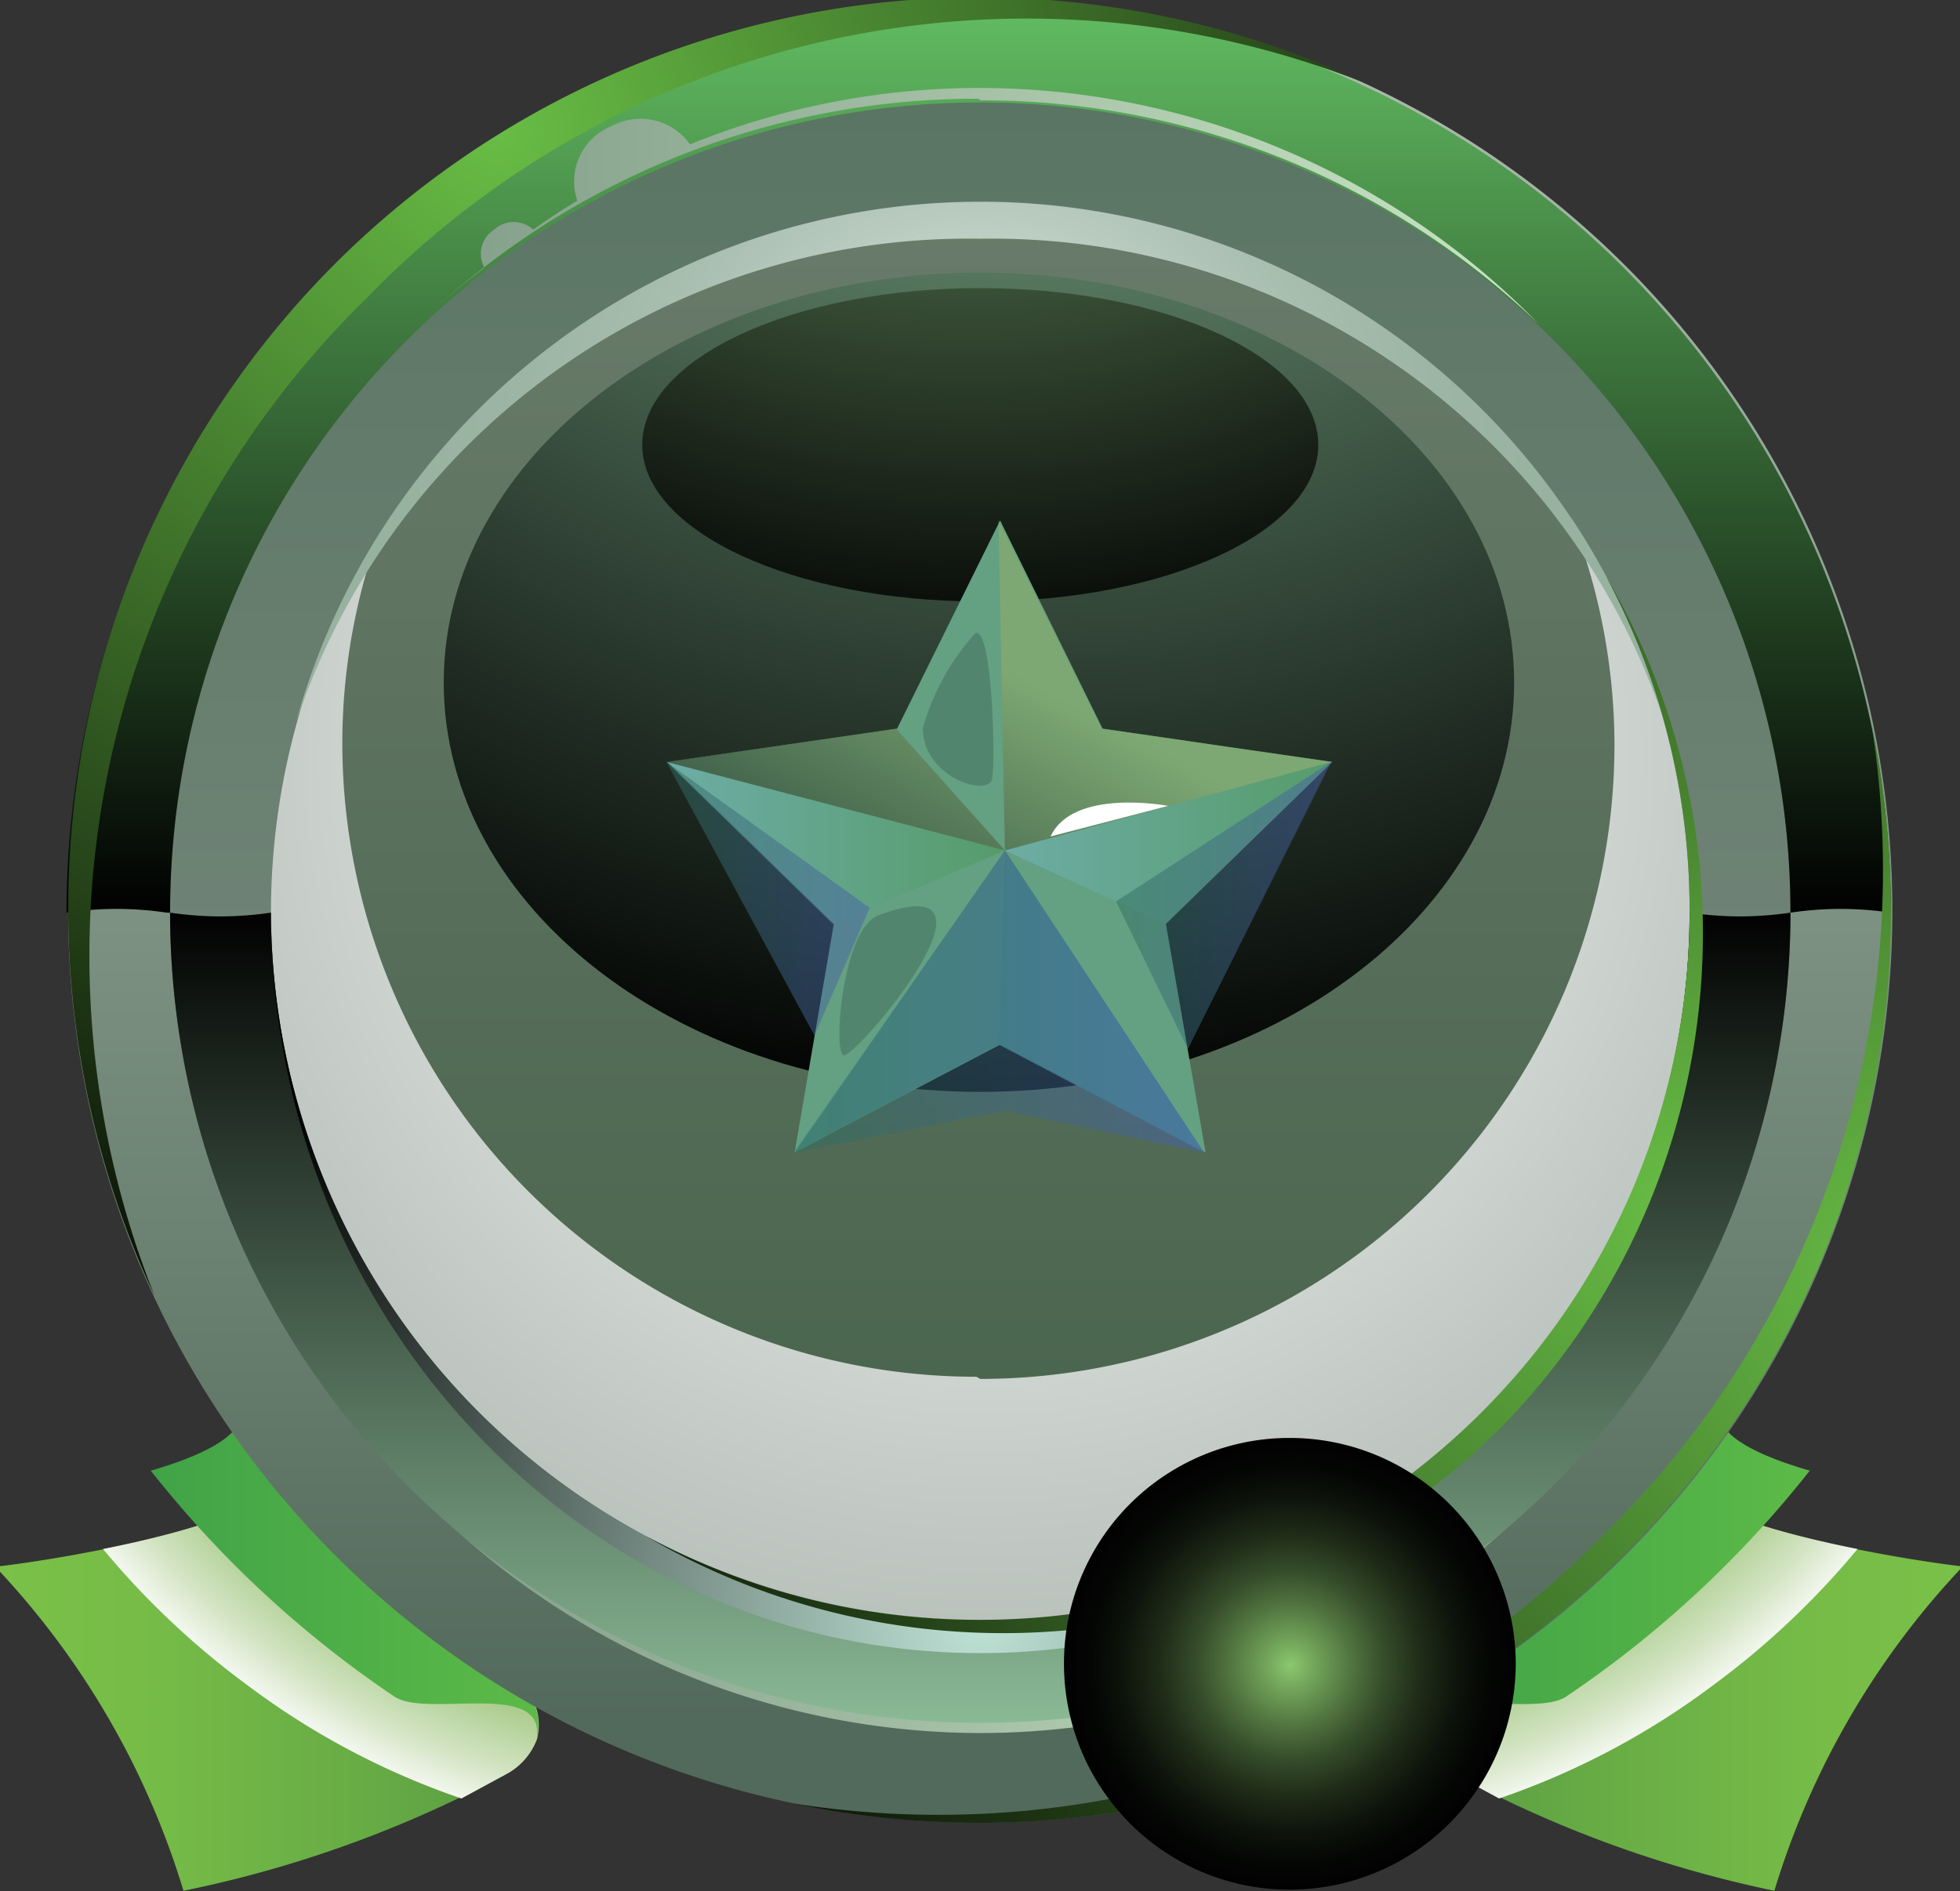 <svg xmlns="http://www.w3.org/2000/svg" xmlns:xlink="http://www.w3.org/1999/xlink" viewBox="0 0 36.53 35.25"><rect x="0" y="0" width="36.53" height="35.25" fill="#333333" stroke="none"/><defs><style>.cls-1{isolation:isolate;}.cls-10,.cls-11,.cls-12,.cls-13,.cls-14,.cls-15,.cls-16,.cls-17,.cls-18,.cls-19,.cls-2,.cls-20,.cls-21,.cls-22,.cls-23,.cls-3,.cls-4,.cls-5,.cls-6,.cls-7,.cls-8,.cls-9{fill-rule:evenodd;}.cls-2{fill:url(#New_Gradient_Swatch_41);}.cls-17,.cls-25,.cls-26,.cls-3,.cls-33,.cls-35,.cls-36,.cls-6,.cls-9{mix-blend-mode:multiply;}.cls-3{fill:url(#radial-gradient);}.cls-4{fill:url(#New_Gradient_Swatch_40);}.cls-5{fill:url(#New_Gradient_Swatch_41-2);}.cls-6{fill:url(#radial-gradient-2);}.cls-7{fill:url(#New_Gradient_Swatch_40-2);}.cls-8{fill:url(#New_Gradient_Swatch_48);}.cls-9{fill:url(#radial-gradient-3);}.cls-10{fill:url(#New_Gradient_Swatch_47);}.cls-11{fill:url(#New_Gradient_Swatch_46);}.cls-12,.cls-13,.cls-14,.cls-15,.cls-16,.cls-18,.cls-19,.cls-23{mix-blend-mode:screen;}.cls-12{fill:url(#New_Gradient_Swatch_49);}.cls-13{fill:url(#New_Gradient_Swatch_45);}.cls-14{fill:url(#linear-gradient);}.cls-15{fill:url(#New_Gradient_Swatch_49-2);}.cls-16{fill:url(#radial-gradient-4);}.cls-17{fill:url(#New_Gradient_Swatch_43);}.cls-18{fill:url(#radial-gradient-5);}.cls-19{fill:url(#radial-gradient-6);}.cls-20,.cls-21,.cls-22,.cls-29,.cls-30,.cls-31{mix-blend-mode:color-dodge;}.cls-20{fill:url(#New_Gradient_Swatch_42);}.cls-21{fill:url(#New_Gradient_Swatch_42-2);}.cls-22{fill:url(#New_Gradient_Swatch_42-3);}.cls-23{fill:url(#radial-gradient-7);}.cls-24{fill:#64a082;}.cls-25,.cls-26,.cls-27,.cls-29,.cls-30,.cls-31,.cls-33,.cls-35,.cls-36{opacity:0.5;}.cls-25{fill:url(#_62_2);}.cls-26{fill:url(#_62_2-2);}.cls-27,.cls-28{fill:#418b90;}.cls-28{opacity:0.7;}.cls-29{fill:url(#_1099_2);}.cls-30{fill:url(#_1099_2-2);}.cls-31{fill:url(#_1099_2-3);}.cls-32{fill:#284641;opacity:0.3;}.cls-33{fill:url(#_105_2);}.cls-34{fill:#fff;}.cls-35{fill:url(#_105_2-2);}.cls-36{fill:url(#_105_2-3);}</style><linearGradient id="New_Gradient_Swatch_41" x1="-2273.83" y1="-185.93" x2="-2263.79" y2="-185.93" gradientUnits="userSpaceOnUse"><stop offset="0" stop-color="#7ac148"/><stop offset="0.3" stop-color="#75bb47"/><stop offset="0.71" stop-color="#66aa45"/><stop offset="1" stop-color="#579943"/></linearGradient><radialGradient id="radial-gradient" cx="-2259.84" cy="-198.28" r="15.96" gradientUnits="userSpaceOnUse"><stop offset="0.71" stop-color="#88b75e"/><stop offset="0.76" stop-color="#8bb962"/><stop offset="0.8" stop-color="#94be6e"/><stop offset="0.85" stop-color="#a3c782"/><stop offset="0.89" stop-color="#b8d49f"/><stop offset="0.94" stop-color="#d3e4c3"/><stop offset="0.99" stop-color="#f4f8f0"/><stop offset="1" stop-color="#fff"/></radialGradient><linearGradient id="New_Gradient_Swatch_40" x1="-2271.02" y1="-187.84" x2="-2263.79" y2="-187.84" gradientUnits="userSpaceOnUse"><stop offset="0" stop-color="#40a347"/><stop offset="1" stop-color="#5cba47"/></linearGradient><linearGradient id="New_Gradient_Swatch_41-2" x1="2620.84" y1="-185.93" x2="2630.87" y2="-185.93" gradientTransform="matrix(-1, 0, 0, 1, 383.54, 0)" xlink:href="#New_Gradient_Swatch_41"/><radialGradient id="radial-gradient-2" cx="2634.82" cy="-198.28" r="15.96" gradientTransform="matrix(-1, 0, 0, 1, 383.54, 0)" xlink:href="#radial-gradient"/><linearGradient id="New_Gradient_Swatch_40-2" x1="-2247.33" y1="-187.84" x2="-2240.1" y2="-187.84" xlink:href="#New_Gradient_Swatch_40"/><linearGradient id="New_Gradient_Swatch_48" x1="-2255.56" y1="-186.24" x2="-2255.56" y2="-213.84" gradientUnits="userSpaceOnUse"><stop offset="0" stop-color="#446149"/><stop offset="1" stop-color="#6a7c6b"/></linearGradient><radialGradient id="radial-gradient-3" cx="-2255.46" cy="-202.87" r="26.07" gradientUnits="userSpaceOnUse"><stop offset="0" stop-color="#fff"/><stop offset="1" stop-color="#8f9c93"/></radialGradient><linearGradient id="New_Gradient_Swatch_47" x1="-2255.56" y1="-184.94" x2="-2255.56" y2="-215.14" gradientUnits="userSpaceOnUse"><stop offset="0" stop-color="#819084"/><stop offset="1" stop-color="#5a7564"/></linearGradient><linearGradient id="New_Gradient_Swatch_46" x1="-2255.56" y1="-184.94" x2="-2255.56" y2="-215.14" gradientUnits="userSpaceOnUse"><stop offset="0" stop-color="#526a5b"/><stop offset="1" stop-color="#a8b9aa"/></linearGradient><linearGradient id="New_Gradient_Swatch_49" x1="-2265.97" y1="-186.91" x2="-2245.15" y2="-186.91" gradientUnits="userSpaceOnUse"><stop offset="0" stop-color="#829e89"/><stop offset="1" stop-color="#c9e4c4"/></linearGradient><linearGradient id="New_Gradient_Swatch_45" x1="-2255.56" y1="-184.94" x2="-2255.56" y2="-200.04" gradientUnits="userSpaceOnUse"><stop offset="0" stop-color="#8ab996"/><stop offset="1" stop-color="#010101"/></linearGradient><linearGradient id="linear-gradient" x1="-2255.56" y1="-200.04" x2="-2255.56" y2="-217.01" gradientUnits="userSpaceOnUse"><stop offset="0" stop-color="#010101"/><stop offset="1" stop-color="#62bd62"/></linearGradient><linearGradient id="New_Gradient_Swatch_49-2" x1="-2265.97" y1="-213.17" x2="-2245.15" y2="-213.17" xlink:href="#New_Gradient_Swatch_49"/><radialGradient id="radial-gradient-4" cx="-2255.56" cy="-186.81" r="15.84" gradientUnits="userSpaceOnUse"><stop offset="0" stop-color="#bfe3d6"/><stop offset="1" stop-color="#010101"/></radialGradient><radialGradient id="New_Gradient_Swatch_43" cx="-2255.56" cy="-208.42" r="14.33" gradientUnits="userSpaceOnUse"><stop offset="0" stop-color="#fff"/><stop offset="0.01" stop-color="#fdfefd"/><stop offset="0.16" stop-color="#d9e2dc"/><stop offset="0.3" stop-color="#bccdc2"/><stop offset="0.45" stop-color="#a8beaf"/><stop offset="0.6" stop-color="#9cb5a4"/><stop offset="0.75" stop-color="#98b2a0"/></radialGradient><radialGradient id="radial-gradient-5" cx="-2254.56" cy="-224.32" r="28.26" gradientUnits="userSpaceOnUse"><stop offset="0" stop-color="#97d1a6"/><stop offset="1" stop-color="#010101"/></radialGradient><radialGradient id="radial-gradient-6" cx="-2255.69" cy="-223.23" r="18.76" gradientUnits="userSpaceOnUse"><stop offset="0" stop-color="#93cd8c"/><stop offset="1" stop-color="#010101"/></radialGradient><radialGradient id="New_Gradient_Swatch_42" cx="-2264.56" cy="-214.56" r="24.66" gradientUnits="userSpaceOnUse"><stop offset="0" stop-color="#68bd45"/><stop offset="1" stop-color="#010101"/></radialGradient><radialGradient id="New_Gradient_Swatch_42-2" cx="-2238.13" cy="-193.21" r="26.13" xlink:href="#New_Gradient_Swatch_42"/><radialGradient id="New_Gradient_Swatch_42-3" cx="-2242.55" cy="-194.48" r="24.73" xlink:href="#New_Gradient_Swatch_42"/><radialGradient id="radial-gradient-7" cx="-2249.79" cy="-185.97" r="4.21" gradientUnits="userSpaceOnUse"><stop offset="0" stop-color="#8bc86e"/><stop offset="0.09" stop-color="#76aa5d"/><stop offset="0.26" stop-color="#537741"/><stop offset="0.42" stop-color="#354c2a"/><stop offset="0.58" stop-color="#1f2c18"/><stop offset="0.74" stop-color="#0e140b"/><stop offset="0.88" stop-color="#040604"/><stop offset="1" stop-color="#010101"/></radialGradient><linearGradient id="_62_2" x1="12.42" y1="15.71" x2="18.73" y2="15.71" gradientUnits="userSpaceOnUse"><stop offset="0" stop-color="#76b9c9"/><stop offset="1" stop-color="#489752"/></linearGradient><linearGradient id="_62_2-2" x1="18.73" y1="15.71" x2="24.81" y2="15.71" xlink:href="#_62_2"/><linearGradient id="_1099_2" x1="19.04" y1="12.65" x2="16.4" y2="17.72" gradientUnits="userSpaceOnUse"><stop offset="0" stop-color="#97af63"/><stop offset="1" stop-color="#010101"/></linearGradient><linearGradient id="_1099_2-2" x1="22.16" y1="14.28" x2="19.51" y2="19.34" xlink:href="#_1099_2"/><linearGradient id="_1099_2-3" x1="17.29" y1="11.74" x2="14.64" y2="16.8" xlink:href="#_1099_2"/><linearGradient id="_105_2" x1="14.81" y1="18.67" x2="22.44" y2="18.67" gradientUnits="userSpaceOnUse"><stop offset="0" stop-color="#306e5e"/><stop offset="1" stop-color="#4961ac"/></linearGradient><linearGradient id="_105_2-2" x1="12.42" y1="16.75" x2="16.21" y2="16.75" xlink:href="#_105_2"/><linearGradient id="_105_2-3" x1="20.8" y1="16.87" x2="24.81" y2="16.87" xlink:href="#_105_2"/></defs><g class="cls-1"><g id="Layer_1" data-name="Layer 1"><path class="cls-2" d="M-2273.83-187.82c.73-.08,5.37-.76,5.37-1.86a.56.56,0,0,0-.22-.4,13.56,13.56,0,0,1,4.66,4.56,1.09,1.09,0,0,1,.19.92,1.23,1.23,0,0,1-.58.66,21.88,21.88,0,0,1-6,2.17,15.21,15.21,0,0,0-3.47-6Z" transform="translate(2273.83 217.01)"/><path class="cls-3" d="M-2268.46-189.68c0,.7-1.89,1.23-3.45,1.54a15.2,15.2,0,0,0,2.68,2.53,14.38,14.38,0,0,0,4,2.12l.83-.45a1.23,1.23,0,0,0,.58-.66,1.09,1.09,0,0,0-.19-.92,13.56,13.56,0,0,0-4.66-4.56.56.56,0,0,1,.22.4Z" transform="translate(2273.83 217.01)"/><path class="cls-4" d="M-2266.48-185.39c.61.41,2.84-.33,2.65.79a1.09,1.09,0,0,0-.19-.92,19.62,19.62,0,0,0-5.52-5.56.55.55,0,0,1,.21.4c0,.45-.76.81-1.69,1.08a20,20,0,0,0,4.54,4.21Z" transform="translate(2273.83 217.01)"/><path class="cls-5" d="M-2237.29-187.82c-.73-.08-5.37-.76-5.37-1.86a.56.56,0,0,1,.22-.4,13.56,13.56,0,0,0-4.66,4.56,1.09,1.09,0,0,0-.19.92,1.23,1.23,0,0,0,.58.66,21.88,21.88,0,0,0,5.95,2.17,15.21,15.21,0,0,1,3.47-6Z" transform="translate(2273.83 217.01)"/><path class="cls-6" d="M-2242.66-189.68c0,.7,1.89,1.23,3.45,1.54a15.2,15.2,0,0,1-2.68,2.53,14.38,14.38,0,0,1-4,2.12l-.83-.45a1.23,1.23,0,0,1-.58-.66,1.09,1.09,0,0,1,.19-.92,13.56,13.56,0,0,1,4.66-4.56.56.56,0,0,0-.22.4Z" transform="translate(2273.83 217.01)"/><path class="cls-7" d="M-2244.64-185.39c-.61.41-2.83-.33-2.65.79a1.09,1.09,0,0,1,.19-.92,19.62,19.62,0,0,1,5.52-5.56.55.55,0,0,0-.21.4c0,.45.76.81,1.69,1.08a20,20,0,0,1-4.54,4.21Z" transform="translate(2273.83 217.01)"/><path class="cls-8" d="M-2255.56-213.84a13.8,13.8,0,0,1,13.8,13.8,13.8,13.8,0,0,1-13.8,13.8,13.8,13.8,0,0,1-13.8-13.8,13.8,13.8,0,0,1,13.8-13.8Z" transform="translate(2273.83 217.01)"/><path class="cls-9" d="M-2255.56-191.31a11.82,11.82,0,0,0,11.82-11.82,11.61,11.61,0,0,0-1-4.69,13.28,13.28,0,0,1,2.55,7.86,13.4,13.4,0,0,1-13.4,13.4A13.4,13.4,0,0,1-2269-200a13.28,13.28,0,0,1,2.55-7.86,11.61,11.61,0,0,0-1,4.69,11.82,11.82,0,0,0,11.82,11.82Z" transform="translate(2273.83 217.01)"/><path class="cls-10" d="M-2255.56-213.26A13.22,13.22,0,0,1-2242.34-200a13.22,13.22,0,0,1-13.22,13.22A13.22,13.22,0,0,1-2268.78-200a13.22,13.22,0,0,1,13.22-13.22Zm15.1,13.22a15.1,15.1,0,0,0-15.1-15.1,15.1,15.1,0,0,0-15.1,15.1,15.1,15.1,0,0,0,15.1,15.1,15.1,15.1,0,0,0,15.1-15.1Z" transform="translate(2273.83 217.01)"/><path class="cls-11" d="M-2255.56-184.94a15.1,15.1,0,0,0,15.1-15.1,15.1,15.1,0,0,0-15.1-15.1,15.1,15.1,0,0,0-15.1,15.1,15.1,15.1,0,0,0,15.1,15.1Zm17-15.1a17,17,0,0,1-17,17,17,17,0,0,1-17-17,17,17,0,0,1,17-17,17,17,0,0,1,17,17Z" transform="translate(2273.83 217.01)"/><path class="cls-12" d="M-2255.56-184.94a15,15,0,0,1-10.41-4.17,14.58,14.58,0,0,0,10.41,4.4,14.52,14.52,0,0,0,4.77-.81.67.67,0,0,0,.86.26.67.67,0,0,0,.44-.79,14.85,14.85,0,0,0,4.34-3.06,15,15,0,0,1-10.41,4.17Z" transform="translate(2273.83 217.01)"/><path class="cls-13" d="M-2255.56-186.82A13.22,13.22,0,0,1-2268.78-200a6.67,6.67,0,0,1-.94.07,6.67,6.67,0,0,1-.94-.07,15.1,15.1,0,0,0,15.1,15.1,15.1,15.1,0,0,0,15.1-15.1,6.67,6.67,0,0,1-.94.07,6.67,6.67,0,0,1-.94-.07,13.22,13.22,0,0,1-13.22,13.22Z" transform="translate(2273.83 217.01)"/><path class="cls-14" d="M-2270.66-200a15.1,15.1,0,0,1,15.1-15.1,15.1,15.1,0,0,1,15.1,15.1,6.45,6.45,0,0,1,.94-.07,6.41,6.41,0,0,1,.93.07,17,17,0,0,0-17-17,17,17,0,0,0-17,17,6.41,6.41,0,0,1,.93-.07,6.45,6.45,0,0,1,.94.07Z" transform="translate(2273.83 217.01)"/><path class="cls-15" d="M-2255.56-215.14a15,15,0,0,1,10.41,4.17,14.56,14.56,0,0,0-10.41-4.4,14.36,14.36,0,0,0-5.41,1.05,1.13,1.13,0,0,0-1.46-.34,1.11,1.11,0,0,0-.64,1.39c-.28.17-.56.35-.82.54a.54.54,0,0,0-.73,0,.53.53,0,0,0-.18.71A13.13,13.13,0,0,0-2266-211a15,15,0,0,1,10.41-4.17Z" transform="translate(2273.83 217.01)"/><path class="cls-16" d="M-2255.56-186.82A13.22,13.22,0,0,1-2268.78-200c0,7.62,5.92,13.8,13.22,13.8s13.22-6.18,13.22-13.8a13.22,13.22,0,0,1-13.22,13.22Z" transform="translate(2273.83 217.01)"/><path class="cls-17" d="M-2255.56-212.56a13.21,13.21,0,0,1,12.75,9,13.23,13.23,0,0,0-12.75-9.69,13.23,13.23,0,0,0-12.75,9.69,13.21,13.21,0,0,1,12.75-9Z" transform="translate(2273.83 217.01)"/><path class="cls-18" d="M-2255.56-196.66c5.5,0,9.95-3.41,9.95-7.63s-4.45-7.64-9.95-7.64-10,3.42-10,7.64,4.45,7.63,10,7.63Z" transform="translate(2273.83 217.01)"/><path class="cls-19" d="M-2255.56-205.8c3.48,0,6.3-1.31,6.3-2.92s-2.82-2.92-6.3-2.92-6.3,1.31-6.3,2.92,2.82,2.92,6.3,2.92Z" transform="translate(2273.83 217.01)"/><path class="cls-20" d="M-2267-211.45a17.13,17.13,0,0,1,18.64-4,17,17,0,0,0-19.23,3.36,17,17,0,0,0-3.36,19.23A17.13,17.13,0,0,1-2267-211.45Z" transform="translate(2273.83 217.01)"/><path class="cls-21" d="M-2238.95-203.51a17.33,17.33,0,0,1-5,15.11,17.33,17.33,0,0,1-15.11,5,16.92,16.92,0,0,0,15.47-4.61A16.92,16.92,0,0,0-2238.95-203.51Z" transform="translate(2273.83 217.01)"/><path class="cls-22" d="M-2243.9-206.27a13.11,13.11,0,0,1,1.56,6.23,13.22,13.22,0,0,1-13.22,13.22,13.11,13.11,0,0,1-6.23-1.56,13.15,13.15,0,0,0,15.91-2A13.15,13.15,0,0,0-2243.9-206.27Z" transform="translate(2273.83 217.01)"/><path class="cls-23" d="M-2245.58-186a4.22,4.22,0,0,1-4.21,4.21A4.21,4.21,0,0,1-2254-186a4.2,4.2,0,0,1,4.21-4.21A4.21,4.21,0,0,1-2245.58-186Z" transform="translate(2273.83 217.01)"/><polygon class="cls-24" points="24.83 14.2 22.61 13.88 22 13.79 20.55 13.58 18.64 9.7 16.72 13.58 12.44 14.2 15.54 17.22 14.81 21.48 18.64 19.47 22.47 21.48 21.73 17.22 24.83 14.2"/><polygon class="cls-25" points="12.42 14.2 18.73 15.85 15.52 17.22 12.42 14.2"/><polygon class="cls-26" points="24.81 14.2 18.73 15.85 21.71 17.22 24.81 14.2"/><polygon class="cls-27" points="18.61 19.47 18.73 15.85 14.79 21.48 18.61 19.47"/><polygon class="cls-28" points="22.44 21.48 18.73 15.85 18.61 19.47 22.44 21.48"/><polygon class="cls-29" points="18.61 9.7 18.73 15.85 20.53 13.58 18.61 9.7"/><polygon class="cls-30" points="24.81 14.2 18.73 15.85 20.53 13.58 24.81 14.2"/><polygon class="cls-31" points="16.7 13.58 18.73 15.85 12.42 14.2 16.7 13.58"/><path class="cls-32" d="M-2256.63-203.44c0,.92,1.22,1.29,1.29.95s0-2.85-.31-2.72A4.43,4.43,0,0,0-2256.63-203.44Z" transform="translate(2273.83 217.01)"/><polygon class="cls-33" points="14.81 21.48 18.73 15.85 22.44 21.48 18.73 20.7 14.81 21.48"/><path class="cls-34" d="M-2254.25-201.42c.42-.91,2.19-.57,2.19-.57Z" transform="translate(2273.83 217.01)"/><polygon class="cls-35" points="12.42 14.2 15.18 19.3 16.21 16.92 12.42 14.2"/><polygon class="cls-36" points="24.81 14.2 20.8 16.8 22.14 19.55 24.81 14.2"/><path class="cls-32" d="M-2257.46-199.95c-.66.24-.85,2.52-.65,2.61S-2254.78-200.94-2257.46-199.95Z" transform="translate(2273.83 217.01)"/></g></g></svg>